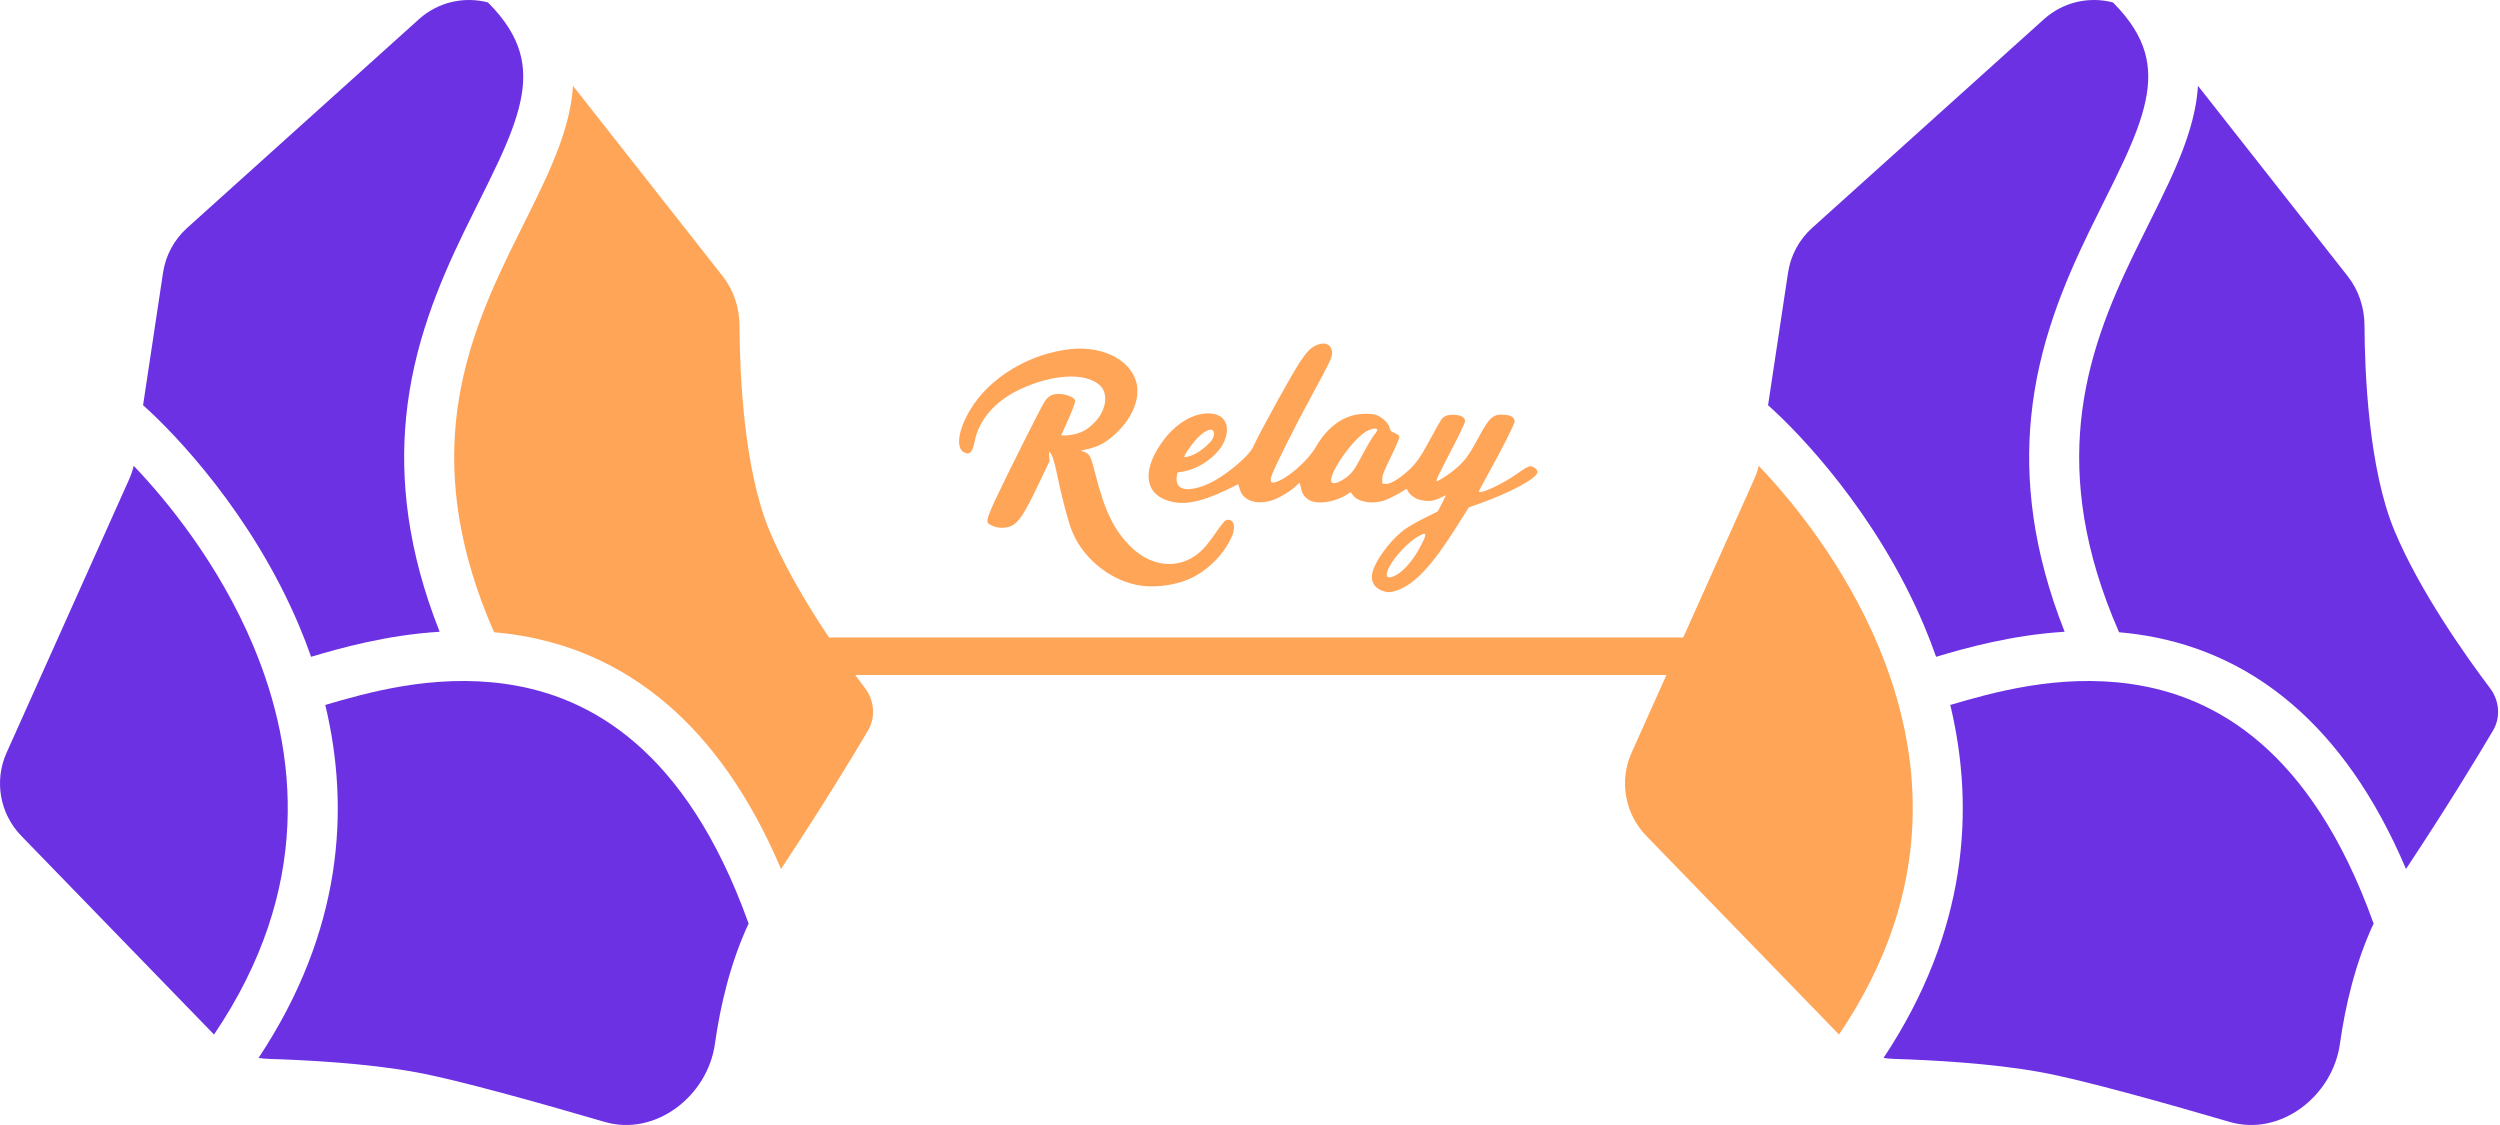 <svg width="400" height="180" viewBox="0 0 400 180" fill="none" xmlns="http://www.w3.org/2000/svg">
    <!-- Define colors -->
    <defs>
        <style>
            .crystal-purple { fill: #6c31e3; }
            .crystal-gold { fill: #ffa558; }
        </style>
    </defs>

    <!-- First Crystal -->
    <g id="crystal-left" transform="translate(0, 0)">
        <!-- Top-left main facet -->
        <path id="crystal-left-top" class="crystal-purple" d="M49.775 105.089C54.383 103.715 61.807 101.605 70.343 101.082C65.222 88.145 63.986 76.824 64.98 66.744C66.129 55.103 70.23 45.387 74.228 37.12C75.081 35.356 75.901 33.714 76.688 32.138C77.802 29.907 78.849 27.81 79.828 25.692C81.458 22.165 82.667 19.051 83.279 16.158C83.881 13.312 83.884 10.771 83.173 8.334C82.461 5.894 80.948 3.266 78.07 0.387C74.313 -0.588 70.145 0.268 67.02 3.082L29.93 36.477C27.861 38.34 26.503 40.864 26.088 43.618L22.89 64.838C27.919 69.287 40.33 82.22 47.879 100.165C48.553 101.766 49.188 103.408 49.775 105.089Z"/>

        <!-- Lower-left facet -->
        <path id="crystal-left-bottom-left" class="crystal-purple" d="M21.39 74.529C21.215 75.276 20.969 76.005 20.655 76.706L1.052 120.436C-0.961 124.928 -0.034 130.194 3.393 133.726L34.242 165.523C49.995 142.262 47.698 120.379 40.503 103.274C35.047 90.304 26.777 80.153 21.39 74.529Z"/>

        <!-- Bottom/base section -->
        <path id="crystal-left-base" class="crystal-purple" d="M41.369 169.269C41.909 169.355 42.458 169.407 43.01 169.424C48.864 169.6 58.71 170.109 66.695 171.582C73.209 172.783 86.121 176.397 96.747 179.505C104.855 181.877 113.211 175.396 114.387 167.024C115.245 160.917 116.855 154.009 119.821 147.677L119.753 147.702C114.73 133.682 108.34 124.629 101.641 118.849C94.962 113.086 87.771 110.397 80.828 109.42C69.284 107.795 58.707 110.832 52.045 112.791C56.035 129.428 54.807 149.004 41.369 169.269Z"/>

        <!-- Right side facet -->
        <path id="crystal-left-gold-facet" class="crystal-gold" d="M124.96 139.034C131.626 128.965 136.375 121.134 138.881 116.888C140.135 114.764 139.907 112.102 138.423 110.133C134.554 105.002 127.152 94.576 123.12 84.922C118.973 74.996 118.355 59.587 118.319 52.081C118.306 49.228 117.402 46.441 115.639 44.199L91.676 13.73C91.592 15.103 91.395 16.466 91.109 17.816C90.312 21.588 88.807 25.344 87.092 29.055C86.086 31.231 84.924 33.561 83.75 35.916C82.968 37.483 82.181 39.061 81.432 40.61C77.558 48.621 73.953 57.315 72.945 67.531C72.011 77.001 73.289 88.014 79.048 101.162C80.007 101.243 80.973 101.351 81.942 101.487C90.207 102.651 98.881 105.891 106.866 112.781C113.73 118.704 119.932 127.19 124.96 139.034Z"/>
    </g>

    <!-- Connecting Line -->
    <line id="connection" x1="125" y1="105" x2="300" y2="105" stroke="#ffa558" stroke-width="6"/>

    <!-- Relay Logo -->
    <g id="relay-text" transform="translate(144, 44) scale(0.6)">
        <path id="relay-path" class="crystal-gold" d="m 128.64,84.217 c -1.822,-0.65 -2.832,-2 -2.821,-3.771 0.019,-2.969 4.268,-9.156 8.553,-12.454 0.89,-0.685 3.287,-2.08 5.326,-3.1 l 3.709,-1.855 1.103,-2.116 c 0.607,-1.164 1.079,-2.14 1.049,-2.17 -0.03,-0.03 -0.752,0.297 -1.604,0.727 -1.789,0.903 -3.492,1.018 -5.635,0.382 -1.266,-0.376 -2.697,-1.572 -3.051,-2.551 -0.104,-0.286 -0.226,-0.293 -0.626,-0.031 -1.613,1.055 -3.981,2.293 -5.312,2.778 -3.204,1.167 -7.158,0.551 -8.551,-1.333 l -0.59,-0.798 -1.224,0.749 c -3.125,1.913 -7.505,2.558 -9.691,1.427 -1.321,-0.683 -2.134,-1.853 -2.366,-3.405 -0.099,-0.659 -0.271,-1.198 -0.382,-1.198 -0.111,0 -0.491,0.308 -0.844,0.685 -1.139,1.217 -4.389,3.211 -6.244,3.831 -4.317,1.444 -8.042,0.195 -8.853,-2.968 -0.182,-0.711 -0.398,-1.259 -0.479,-1.218 -8.209,4.219 -13.167,5.562 -17.345,4.698 -7.232,-1.494 -8.536,-7.633 -3.272,-15.397 3.43,-5.059 8.123,-8.139 12.537,-8.23 4.266,-0.088 6.185,2.861 4.607,7.08 -1.464,3.913 -6.655,7.774 -11.399,8.478 l -1.232,0.183 -0.173,0.922 c -0.245,1.305 0.055,2.373 0.841,2.991 1.477,1.162 5.348,0.45 9.169,-1.687 4.088,-2.286 9.249,-6.746 10.225,-8.835 2.173,-4.651 10.339,-19.453 12.62,-22.874 1.965,-2.947 2.954,-3.913 4.688,-4.575 2.245,-0.858 3.856,0.12 3.856,2.342 0,1.063 -0.875,2.876 -5.24,10.858 -4.546,8.313 -10.555,20.346 -10.96,21.945 -0.372,1.47 -0.093,1.855 1.095,1.514 3.169,-0.909 8.573,-5.615 10.728,-9.343 3.192,-5.521 7.524,-8.59 12.516,-8.866 1.34,-0.074 2.653,0.01 3.391,0.217 1.585,0.444 3.532,2.201 3.776,3.408 0.1,0.495 0.358,0.982 0.574,1.082 1.611,0.745 1.986,1.005 2.068,1.431 0.051,0.267 -0.953,2.624 -2.232,5.238 -1.88,3.843 -2.328,4.99 -2.34,5.989 l -0.015,1.235 0.926,0.077 c 1.132,0.094 3.288,-1.135 5.689,-3.243 2.33,-2.046 3.479,-3.659 6.226,-8.74 1.337,-2.474 2.653,-4.81 2.924,-5.191 0.707,-0.993 1.834,-1.374 3.671,-1.241 1.784,0.129 2.656,0.704 2.656,1.75 0,0.363 -1.654,3.827 -3.675,7.698 -3.615,6.923 -4.224,8.229 -3.841,8.229 0.386,0 2.659,-1.435 4.208,-2.657 2.972,-2.345 4.129,-3.833 6.713,-8.64 3.217,-5.984 4.051,-6.696 7.46,-6.369 1.504,0.144 2.364,0.778 2.364,1.742 0,0.697 -3.764,8.128 -7.384,14.578 -1.177,2.098 -2.141,3.929 -2.141,4.069 0,1.003 6.457,-2.008 10.373,-4.837 1.751,-1.265 2.808,-1.855 3.324,-1.855 0.84,0 1.914,0.846 1.914,1.506 0,1.614 -6.837,5.361 -15.317,8.395 l -3.014,1.079 -3.115,4.959 c -6.612,10.528 -11.241,15.486 -16.027,17.168 -1.649,0.58 -2.504,0.604 -3.885,0.111 z m 3.468,-4.087 c 2.353,-1.204 5.003,-4.376 7.034,-8.421 1.473,-2.934 1.286,-3.28 -1.05,-1.94 -2.605,1.494 -6.079,5.184 -7.612,8.083 -1.339,2.534 -0.679,3.458 1.628,2.278 z M 118.365,54.423 c 2.08,-1.389 2.707,-2.225 5.193,-6.923 1.134,-2.143 2.47,-4.374 2.97,-4.958 0.5,-0.584 0.834,-1.182 0.743,-1.33 -0.303,-0.49 -1.573,-0.272 -2.92,0.5 -3.9,2.237 -10.632,12.184 -9.209,13.608 0.449,0.449 1.749,0.087 3.223,-0.897 z M 78.723,47.684 c 1.495,-0.753 3.491,-2.389 4.373,-3.582 0.878,-1.189 0.83,-2.717 -0.089,-2.847 -0.95,-0.135 -2.84,1.147 -4.335,2.941 -1.437,1.724 -2.865,3.832 -2.865,4.229 0,0.343 1.542,-0.048 2.916,-0.741 z M 62.971,82.624 C 55.209,80.934 48.29,74.959 45.619,67.641 44.611,64.878 43.025,58.748 41.93,53.382 c -0.762,-3.733 -1.457,-5.819 -2.062,-6.194 -0.126,-0.078 -0.173,0.438 -0.105,1.147 l 0.124,1.288 -2.692,5.648 c -3.995,8.384 -5.396,10.566 -7.455,11.617 -1.422,0.726 -3.742,0.69 -5.271,-0.082 -1.073,-0.541 -1.178,-0.68 -1.151,-1.521 0.017,-0.546 0.814,-2.607 1.945,-5.027 3.157,-6.757 12.402,-25.175 13.307,-26.511 1.109,-1.636 2.314,-2.186 4.377,-1.999 1.899,0.172 3.757,1.056 3.757,1.786 0,0.685 -0.98,3.23 -2.484,6.45 -0.671,1.437 -1.22,2.657 -1.22,2.712 0,0.251 2.423,0.059 3.805,-0.3 2.108,-0.549 3.588,-1.476 5.29,-3.314 2.983,-3.222 3.513,-7.561 1.183,-9.684 -3.835,-3.495 -12.727,-2.997 -21.523,1.206 -6.48,3.096 -10.797,8.141 -11.861,13.859 -0.518,2.787 -1.354,3.618 -2.838,2.824 -2.234,-1.196 -1.534,-5.997 1.651,-11.32 5.148,-8.604 15.656,-14.977 26.7,-16.192 9.358,-1.03 17.235,3.52 17.87,10.322 0.347,3.715 -1.583,8.049 -5.186,11.649 -2.61,2.608 -4.969,3.986 -7.988,4.668 l -1.94,0.438 0.851,0.287 c 1.571,0.531 1.862,1.092 3.102,5.988 2.525,9.966 4.947,14.926 9.459,19.366 6.055,5.958 14.061,6.119 19.435,0.392 0.713,-0.76 2.208,-2.705 3.323,-4.324 1.115,-1.618 2.222,-3.017 2.461,-3.109 2.118,-0.813 2.962,1.524 1.614,4.468 -2.233,4.877 -6.616,9.163 -11.494,11.239 -4.148,1.765 -9.825,2.362 -13.941,1.466 z"/>
    </g>

    <!-- Second Crystal -->
    <g id="crystal-right" transform="translate(260, 0)">
        <!-- Top-left main facet -->
        <path id="crystal-right-top" class="crystal-purple" d="M49.775 105.089C54.383 103.715 61.807 101.605 70.343 101.082C65.222 88.145 63.986 76.824 64.98 66.744C66.129 55.103 70.23 45.387 74.228 37.12C75.081 35.356 75.901 33.714 76.688 32.138C77.802 29.907 78.849 27.81 79.828 25.692C81.458 22.165 82.667 19.051 83.279 16.158C83.881 13.312 83.884 10.771 83.173 8.334C82.461 5.894 80.948 3.266 78.07 0.387C74.313 -0.588 70.145 0.268 67.02 3.082L29.93 36.477C27.861 38.34 26.503 40.864 26.088 43.618L22.89 64.838C27.919 69.287 40.33 82.22 47.879 100.165C48.553 101.766 49.188 103.408 49.775 105.089Z"/>

        <!-- Lower-left facet -->
        <path id="crystal-right-gold-facet" class="crystal-gold" d="M21.39 74.529C21.215 75.276 20.969 76.005 20.655 76.706L1.052 120.436C-0.961 124.928 -0.034 130.194 3.393 133.726L34.242 165.523C49.995 142.262 47.698 120.379 40.503 103.274C35.047 90.304 26.777 80.153 21.39 74.529Z"/>

        <!-- Bottom/base section -->
        <path id="crystal-right-base" class="crystal-purple" d="M41.369 169.269C41.909 169.355 42.458 169.407 43.01 169.424C48.864 169.6 58.71 170.109 66.695 171.582C73.209 172.783 86.121 176.397 96.747 179.505C104.855 181.877 113.211 175.396 114.387 167.024C115.245 160.917 116.855 154.009 119.821 147.677L119.753 147.702C114.73 133.682 108.34 124.629 101.641 118.849C94.962 113.086 87.771 110.397 80.828 109.42C69.284 107.795 58.707 110.832 52.045 112.791C56.035 129.428 54.807 149.004 41.369 169.269Z"/>

        <!-- Right side facet -->
        <path id="crystal-right-side" class="crystal-purple" d="M124.96 139.034C131.626 128.965 136.375 121.134 138.881 116.888C140.135 114.764 139.907 112.102 138.423 110.133C134.554 105.002 127.152 94.576 123.12 84.922C118.973 74.996 118.355 59.587 118.319 52.081C118.306 49.228 117.402 46.441 115.639 44.199L91.676 13.73C91.592 15.103 91.395 16.466 91.109 17.816C90.312 21.588 88.807 25.344 87.092 29.055C86.086 31.231 84.924 33.561 83.75 35.916C82.968 37.483 82.181 39.061 81.432 40.61C77.558 48.621 73.953 57.315 72.945 67.531C72.011 77.001 73.289 88.014 79.048 101.162C80.007 101.243 80.973 101.351 81.942 101.487C90.207 102.651 98.881 105.891 106.866 112.781C113.73 118.704 119.932 127.19 124.96 139.034Z"/>
    </g>
</svg>
